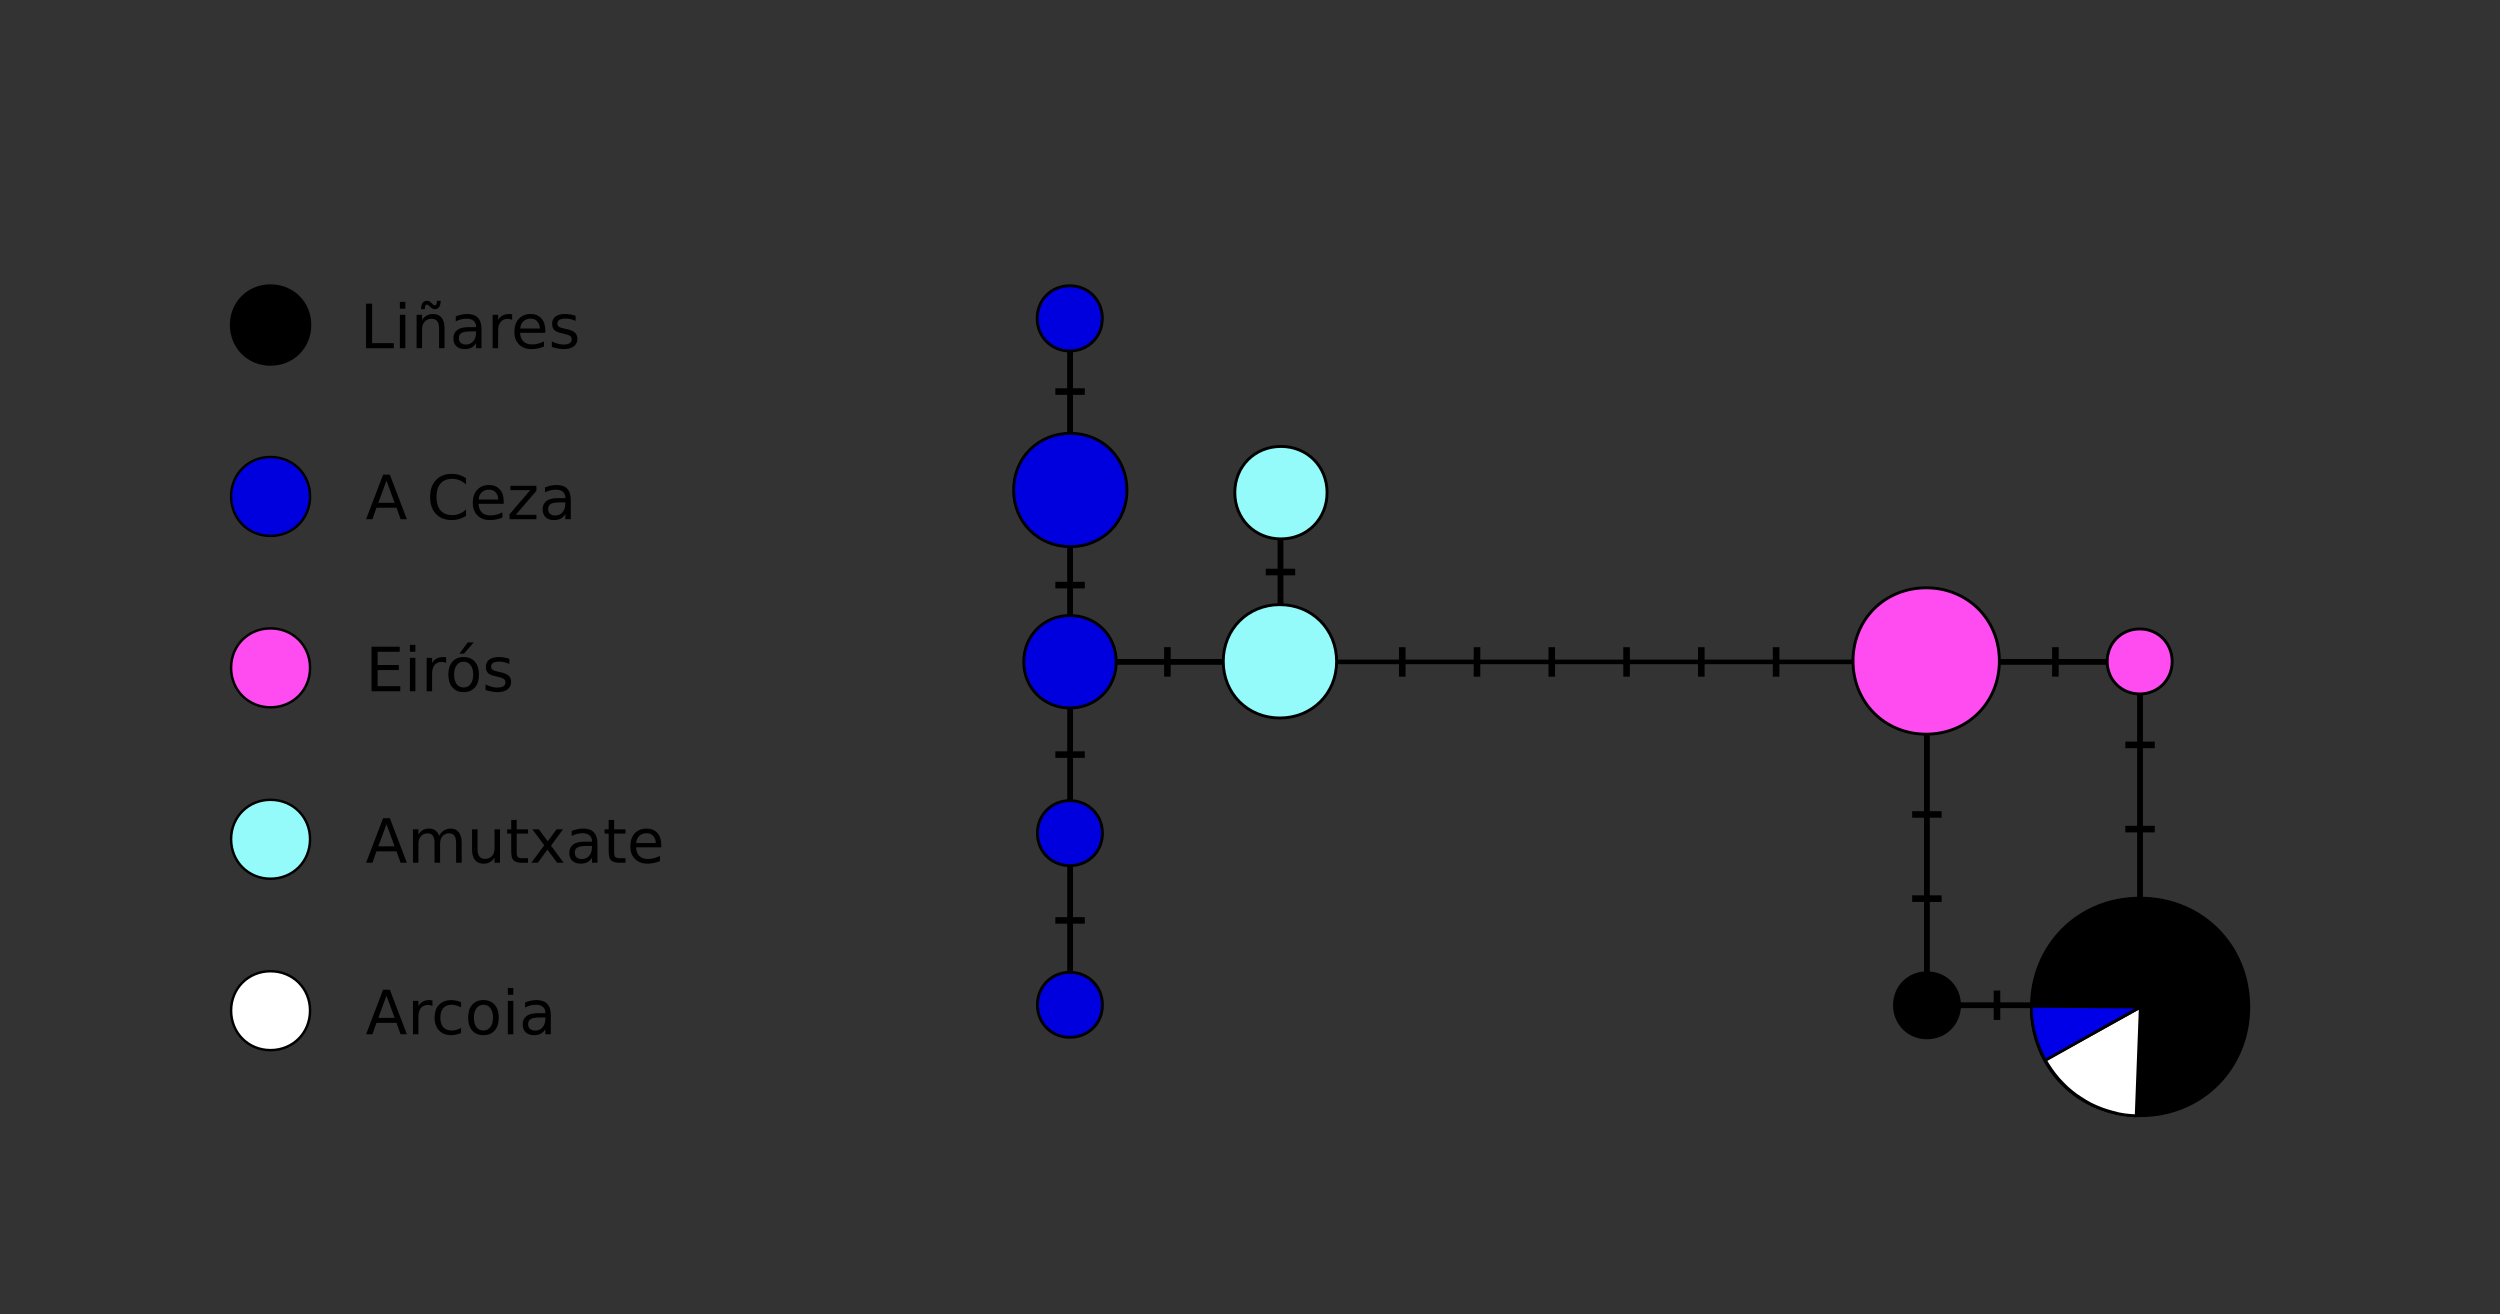 <?xml version="1.0" encoding="UTF-8" standalone="no"?>
<!-- Created with Inkscape (http://www.inkscape.org/) -->

<svg
   width="138.669mm"
   height="72.895mm"
   viewBox="0 0 138.669 72.895"
   version="1.1"
   id="svg21343"
   xml:space="preserve"
   inkscape:version="1.2 (1:1.2.1+202207142221+cd75a1ee6d)"
   sodipodi:docname="net.svg"
   xmlns:inkscape="http://www.inkscape.org/namespaces/inkscape"
   xmlns:sodipodi="http://sodipodi.sourceforge.net/DTD/sodipodi-0.dtd"
   xmlns:xlink="http://www.w3.org/1999/xlink"
   xmlns="http://www.w3.org/2000/svg"
   xmlns:svg="http://www.w3.org/2000/svg"><rect x="0" y="0" width="138.669" height="72.895" fill="#333333" stroke="none"/><sodipodi:namedview
     id="namedview21345"
     pagecolor="#ffffff"
     bordercolor="#000000"
     borderopacity="0.25"
     inkscape:showpageshadow="2"
     inkscape:pageopacity="0.0"
     inkscape:pagecheckerboard="0"
     inkscape:deskcolor="#d1d1d1"
     inkscape:document-units="mm"
     showgrid="false"
     inkscape:zoom="0.99276681"
     inkscape:cx="85.115658"
     inkscape:cy="65.473583"
     inkscape:window-width="1920"
     inkscape:window-height="1163"
     inkscape:window-x="0"
     inkscape:window-y="0"
     inkscape:window-maximized="1"
     inkscape:current-layer="layer1" /><defs
     id="defs21340"><g
       id="g21648"><symbol
         overflow="visible"
         id="glyph0-0"><path
           style="stroke:none"
           d="m 0.484,1.703 v -8.469 H 5.281 v 8.469 z M 1.016,1.156 h 3.719 v -7.375 h -3.719 z m 0,0"
           id="path21480" /></symbol><symbol
         overflow="visible"
         id="glyph0-1"><path
           style="stroke:none"
           d="m 0.938,-7 h 0.953 v 6.203 h 3.406 V 0 H 0.938 Z m 0,0"
           id="path21483" /></symbol><symbol
         overflow="visible"
         id="glyph0-2"><path
           style="stroke:none"
           d="M 0.906,-5.25 H 1.766 V 0 H 0.906 Z m 0,-2.031 h 0.859 v 1.078 H 0.906 Z m 0,0"
           id="path21486" /></symbol><symbol
         overflow="visible"
         id="glyph0-3"><path
           style="stroke:none"
           d="M 5.266,-3.172 V 0 H 4.406 v -3.141 c 0,-0.5 -0.102,-0.867 -0.297,-1.109 -0.188,-0.25 -0.48,-0.375 -0.875,-0.375 -0.461,0 -0.824,0.152 -1.094,0.453 -0.273,0.293 -0.406,0.695 -0.406,1.203 V 0 H 0.875 v -5.25 h 0.859 v 0.812 C 1.941,-4.75 2.188,-4.984 2.469,-5.141 2.75,-5.297 3.07,-5.375 3.438,-5.375 c 0.602,0 1.055,0.188 1.359,0.562 0.312,0.375 0.469,0.922 0.469,1.641 z m -2.172,-3.25 -0.266,-0.25 C 2.766,-6.734 2.707,-6.781 2.656,-6.812 2.602,-6.844 2.555,-6.859 2.516,-6.859 c -0.125,0 -0.215,0.059 -0.266,0.172 -0.055,0.117 -0.086,0.305 -0.094,0.562 H 1.578 c 0,-0.426 0.078,-0.754 0.234,-0.984 0.164,-0.227 0.391,-0.344 0.672,-0.344 0.113,0 0.223,0.023 0.328,0.062 0.102,0.043 0.211,0.117 0.328,0.219 L 3.406,-6.906 c 0.062,0.062 0.117,0.109 0.172,0.141 0.051,0.023 0.098,0.031 0.141,0.031 0.125,0 0.211,-0.051 0.266,-0.156 0.051,-0.113 0.082,-0.301 0.094,-0.562 H 4.656 c 0,0.418 -0.086,0.746 -0.25,0.984 C 4.25,-6.238 4.031,-6.125 3.75,-6.125 3.633,-6.125 3.523,-6.145 3.422,-6.188 3.316,-6.238 3.207,-6.316 3.094,-6.422 Z m 0,0"
           id="path21489" /></symbol><symbol
         overflow="visible"
         id="glyph0-4"><path
           style="stroke:none"
           d="m 3.281,-2.641 c -0.688,0 -1.168,0.086 -1.438,0.25 -0.273,0.156 -0.406,0.43 -0.406,0.812 0,0.305 0.098,0.547 0.297,0.734 0.207,0.18 0.484,0.266 0.828,0.266 0.477,0 0.859,-0.172 1.141,-0.516 0.289,-0.344 0.438,-0.789 0.438,-1.344 V -2.641 Z M 5,-3 V 0 H 4.141 v -0.797 c -0.199,0.324 -0.445,0.562 -0.734,0.719 -0.293,0.145 -0.652,0.219 -1.078,0.219 -0.531,0 -0.961,-0.148 -1.281,-0.453 -0.312,-0.301 -0.469,-0.707 -0.469,-1.219 0,-0.582 0.195,-1.023 0.594,-1.328 C 1.566,-3.16 2.156,-3.312 2.938,-3.312 H 4.141 V -3.391 C 4.141,-3.785 4.008,-4.094 3.75,-4.312 3.488,-4.531 3.125,-4.641 2.656,-4.641 c -0.305,0 -0.594,0.039 -0.875,0.109 C 1.5,-4.457 1.223,-4.352 0.953,-4.219 V -5 C 1.273,-5.125 1.582,-5.219 1.875,-5.281 2.176,-5.344 2.469,-5.375 2.75,-5.375 c 0.758,0 1.32,0.199 1.688,0.594 C 4.812,-4.383 5,-3.789 5,-3 Z m 0,0"
           id="path21492" /></symbol><symbol
         overflow="visible"
         id="glyph0-5"><path
           style="stroke:none"
           d="M 3.938,-4.438 C 3.844,-4.5 3.738,-4.539 3.625,-4.562 3.508,-4.594 3.383,-4.609 3.25,-4.609 c -0.492,0 -0.867,0.164 -1.125,0.484 -0.262,0.312 -0.391,0.766 -0.391,1.359 V 0 H 0.875 v -5.25 h 0.859 v 0.812 C 1.922,-4.75 2.156,-4.984 2.438,-5.141 2.727,-5.297 3.082,-5.375 3.5,-5.375 c 0.062,0 0.129,0.008 0.203,0.016 0.07,0.012 0.148,0.023 0.234,0.031 z m 0,0"
           id="path21495" /></symbol><symbol
         overflow="visible"
         id="glyph0-6"><path
           style="stroke:none"
           d="m 5.391,-2.844 v 0.422 h -3.969 c 0.039,0.594 0.219,1.047 0.531,1.359 0.32,0.312 0.77,0.469 1.344,0.469 0.332,0 0.656,-0.039 0.969,-0.125 0.312,-0.082 0.617,-0.203 0.922,-0.359 v 0.812 C 4.883,-0.129 4.566,-0.031 4.234,0.031 3.91,0.102 3.582,0.141 3.25,0.141 2.414,0.141 1.754,-0.102 1.266,-0.594 0.773,-1.082 0.531,-1.742 0.531,-2.578 c 0,-0.852 0.227,-1.531 0.688,-2.031 C 1.688,-5.117 2.312,-5.375 3.094,-5.375 c 0.707,0 1.266,0.23 1.672,0.688 0.414,0.449 0.625,1.062 0.625,1.844 z m -0.859,-0.25 C 4.52,-3.562 4.383,-3.938 4.125,-4.219 3.875,-4.5 3.535,-4.641 3.109,-4.641 c -0.48,0 -0.867,0.137 -1.156,0.406 -0.293,0.273 -0.461,0.652 -0.5,1.141 z m 0,0"
           id="path21498" /></symbol><symbol
         overflow="visible"
         id="glyph0-7"><path
           style="stroke:none"
           d="m 4.25,-5.094 v 0.812 C 4.008,-4.406 3.754,-4.5 3.484,-4.562 3.223,-4.625 2.953,-4.656 2.672,-4.656 c -0.43,0 -0.75,0.07 -0.969,0.203 -0.211,0.125 -0.312,0.324 -0.312,0.594 0,0.199 0.07,0.355 0.219,0.469 0.156,0.117 0.469,0.227 0.938,0.328 L 2.844,-3 c 0.602,0.125 1.035,0.309 1.297,0.547 0.258,0.242 0.391,0.574 0.391,1 0,0.492 -0.195,0.883 -0.578,1.172 C 3.566,0 3.035,0.141 2.359,0.141 c -0.281,0 -0.574,-0.031 -0.875,-0.094 -0.305,-0.051 -0.625,-0.129 -0.969,-0.234 v -0.891 c 0.32,0.168 0.633,0.293 0.938,0.375 0.312,0.086 0.617,0.125 0.922,0.125 0.406,0 0.719,-0.066 0.938,-0.203 C 3.531,-0.926 3.641,-1.125 3.641,-1.375 3.641,-1.613 3.562,-1.797 3.406,-1.922 3.25,-2.047 2.906,-2.164 2.375,-2.281 L 2.078,-2.359 c -0.543,-0.102 -0.934,-0.27 -1.172,-0.5 -0.23,-0.238 -0.344,-0.562 -0.344,-0.969 0,-0.488 0.172,-0.867 0.516,-1.141 0.352,-0.27 0.852,-0.406 1.5,-0.406 0.312,0 0.609,0.027 0.891,0.078 C 3.75,-5.254 4.008,-5.188 4.25,-5.094 Z m 0,0"
           id="path21501" /></symbol><symbol
         overflow="visible"
         id="glyph0-8"><path
           style="stroke:none"
           d="M 3.281,-6.062 2,-2.578 H 4.562 Z M 2.75,-7 H 3.812 L 6.484,0 H 5.5 L 4.859,-1.797 H 1.703 L 1.078,0 h -1 z m 0,0"
           id="path21504" /></symbol><symbol
         overflow="visible"
         id="glyph0-9"><path
           style="stroke:none"
           d=""
           id="path21507" /></symbol><symbol
         overflow="visible"
         id="glyph0-10"><path
           style="stroke:none"
           d="m 6.172,-6.453 v 1 C 5.859,-5.754 5.52,-5.977 5.156,-6.125 4.801,-6.27 4.422,-6.344 4.016,-6.344 c -0.805,0 -1.418,0.246 -1.844,0.734 -0.43,0.492 -0.641,1.199 -0.641,2.125 0,0.918 0.211,1.621 0.641,2.109 0.426,0.492 1.039,0.734 1.844,0.734 0.406,0 0.785,-0.07 1.141,-0.219 0.363,-0.145 0.703,-0.367 1.016,-0.672 v 1 C 5.848,-0.312 5.5,-0.145 5.125,-0.031 4.758,0.082 4.367,0.141 3.953,0.141 c -1.062,0 -1.902,-0.32 -2.516,-0.969 -0.605,-0.656 -0.906,-1.539 -0.906,-2.656 0,-1.125 0.301,-2.008 0.906,-2.656 C 2.051,-6.797 2.891,-7.125 3.953,-7.125 c 0.414,0 0.805,0.059 1.172,0.172 0.375,0.117 0.723,0.281 1.047,0.5 z m 0,0"
           id="path21510" /></symbol><symbol
         overflow="visible"
         id="glyph0-11"><path
           style="stroke:none"
           d="M 0.531,-5.25 H 4.625 v 0.797 L 1.375,-0.688 h 3.25 V 0 H 0.406 v -0.781 l 3.25,-3.781 h -3.125 z m 0,0"
           id="path21513" /></symbol><symbol
         overflow="visible"
         id="glyph0-12"><path
           style="stroke:none"
           d="m 0.938,-7 h 4.422 v 0.797 H 1.891 V -4.125 H 5.219 v 0.797 H 1.891 v 2.531 h 3.562 V 0 H 0.938 Z m 0,0"
           id="path21516" /></symbol><symbol
         overflow="visible"
         id="glyph0-13"><path
           style="stroke:none"
           d="m 2.938,-4.641 c -0.461,0 -0.824,0.184 -1.094,0.547 C 1.57,-3.738 1.438,-3.25 1.438,-2.625 c 0,0.637 0.129,1.137 0.391,1.5 0.27,0.355 0.641,0.531 1.109,0.531 0.457,0 0.82,-0.18 1.094,-0.547 C 4.301,-1.504 4.438,-2 4.438,-2.625 4.438,-3.238 4.301,-3.727 4.031,-4.094 3.758,-4.457 3.395,-4.641 2.938,-4.641 Z m 0,-0.734 c 0.75,0 1.336,0.246 1.766,0.734 0.426,0.492 0.641,1.164 0.641,2.016 0,0.867 -0.215,1.543 -0.641,2.031 C 4.273,-0.102 3.688,0.141 2.938,0.141 c -0.75,0 -1.34,-0.242 -1.766,-0.734 C 0.742,-1.082 0.531,-1.758 0.531,-2.625 c 0,-0.852 0.211,-1.523 0.641,-2.016 C 1.598,-5.129 2.188,-5.375 2.938,-5.375 Z m 0.641,-2.297 h 0.938 l -1.531,1.766 h -0.719 z m 0,0"
           id="path21519" /></symbol><symbol
         overflow="visible"
         id="glyph0-14"><path
           style="stroke:none"
           d="m 4.984,-4.234 c 0.219,-0.383 0.477,-0.672 0.781,-0.859 0.301,-0.188 0.656,-0.281 1.062,-0.281 0.539,0 0.957,0.195 1.25,0.578 0.301,0.387 0.453,0.93 0.453,1.625 V 0 h -0.875 v -3.141 c 0,-0.5 -0.09,-0.867 -0.266,-1.109 -0.18,-0.25 -0.449,-0.375 -0.812,-0.375 -0.449,0 -0.805,0.152 -1.062,0.453 -0.25,0.293 -0.375,0.695 -0.375,1.203 V 0 h -0.875 V -3.141 C 4.266,-3.641 4.176,-4.008 4,-4.25 3.82,-4.5 3.547,-4.625 3.172,-4.625 2.734,-4.625 2.383,-4.473 2.125,-4.172 1.863,-3.879 1.734,-3.477 1.734,-2.969 V 0 H 0.875 v -5.25 h 0.859 v 0.812 C 1.93,-4.75 2.164,-4.984 2.438,-5.141 2.719,-5.297 3.047,-5.375 3.422,-5.375 c 0.383,0 0.707,0.102 0.969,0.297 0.27,0.188 0.469,0.469 0.594,0.844 z m 0,0"
           id="path21522" /></symbol><symbol
         overflow="visible"
         id="glyph0-15"><path
           style="stroke:none"
           d="M 0.812,-2.078 V -5.25 h 0.859 v 3.141 c 0,0.5 0.098,0.875 0.297,1.125 0.195,0.25 0.488,0.375 0.875,0.375 0.457,0 0.82,-0.145 1.094,-0.438 0.27,-0.301 0.406,-0.707 0.406,-1.219 V -5.25 H 5.203 V 0 H 4.344 V -0.812 C 4.133,-0.488 3.891,-0.25 3.609,-0.094 3.336,0.062 3.02,0.141 2.656,0.141 c -0.605,0 -1.062,-0.188 -1.375,-0.562 -0.312,-0.375 -0.469,-0.926 -0.469,-1.656 z M 2.984,-5.375 Z m 0,0"
           id="path21525" /></symbol><symbol
         overflow="visible"
         id="glyph0-16"><path
           style="stroke:none"
           d="M 1.75,-6.734 V -5.25 h 1.781 v 0.672 H 1.75 v 2.844 c 0,0.43 0.055,0.703 0.172,0.828 0.125,0.125 0.363,0.188 0.719,0.188 H 3.531 V 0 H 2.641 c -0.656,0 -1.117,-0.125 -1.375,-0.375 -0.25,-0.25 -0.375,-0.703 -0.375,-1.359 v -2.844 H 0.25 V -5.25 h 0.641 v -1.484 z m 0,0"
           id="path21528" /></symbol><symbol
         overflow="visible"
         id="glyph0-17"><path
           style="stroke:none"
           d="M 5.266,-5.25 3.375,-2.688 5.359,0 H 4.344 L 2.812,-2.062 1.297,0 H 0.281 L 2.312,-2.75 0.453,-5.25 H 1.469 L 2.859,-3.375 4.25,-5.25 Z m 0,0"
           id="path21531" /></symbol><symbol
         overflow="visible"
         id="glyph0-18"><path
           style="stroke:none"
           d="m 4.688,-5.047 v 0.812 c -0.25,-0.133 -0.5,-0.234 -0.75,-0.297 -0.242,-0.07 -0.484,-0.109 -0.734,-0.109 -0.562,0 -1,0.18 -1.312,0.531 C 1.586,-3.754 1.438,-3.258 1.438,-2.625 c 0,0.648 0.148,1.148 0.453,1.5 0.312,0.355 0.75,0.531 1.312,0.531 0.25,0 0.492,-0.031 0.734,-0.094 0.25,-0.07 0.5,-0.176 0.75,-0.312 v 0.797 c -0.25,0.117 -0.508,0.199 -0.766,0.25 -0.25,0.062 -0.523,0.094 -0.812,0.094 -0.793,0 -1.422,-0.25 -1.891,-0.75 -0.461,-0.5 -0.688,-1.172 -0.688,-2.016 0,-0.852 0.234,-1.523 0.703,-2.016 0.469,-0.488 1.113,-0.734 1.938,-0.734 0.258,0 0.516,0.031 0.766,0.094 0.258,0.055 0.508,0.133 0.75,0.234 z m 0,0"
           id="path21534" /></symbol><symbol
         overflow="visible"
         id="glyph0-19"><path
           style="stroke:none"
           d="m 2.938,-4.641 c -0.461,0 -0.824,0.184 -1.094,0.547 C 1.57,-3.738 1.438,-3.25 1.438,-2.625 c 0,0.637 0.129,1.137 0.391,1.5 0.27,0.355 0.641,0.531 1.109,0.531 0.457,0 0.82,-0.18 1.094,-0.547 C 4.301,-1.504 4.438,-2 4.438,-2.625 4.438,-3.238 4.301,-3.727 4.031,-4.094 3.758,-4.457 3.395,-4.641 2.938,-4.641 Z m 0,-0.734 c 0.75,0 1.336,0.246 1.766,0.734 0.426,0.492 0.641,1.164 0.641,2.016 0,0.867 -0.215,1.543 -0.641,2.031 C 4.273,-0.102 3.688,0.141 2.938,0.141 c -0.75,0 -1.34,-0.242 -1.766,-0.734 C 0.742,-1.082 0.531,-1.758 0.531,-2.625 c 0,-0.852 0.211,-1.523 0.641,-2.016 C 1.598,-5.129 2.188,-5.375 2.938,-5.375 Z m 0,0"
           id="path21537" /></symbol><symbol
         overflow="visible"
         id="glyph0-20"><path
           style="stroke:none"
           d="M 2.75,0 0.078,-7 H 1.062 L 3.281,-1.109 5.5,-7 H 6.484 L 3.812,0 Z m 0,0"
           id="path21540" /></symbol><symbol
         overflow="visible"
         id="glyph0-21"><path
           style="stroke:none"
           d="m 4.359,-2.688 c 0,-0.625 -0.133,-1.109 -0.391,-1.453 -0.262,-0.344 -0.621,-0.516 -1.078,-0.516 -0.469,0 -0.836,0.172 -1.094,0.516 -0.25,0.344 -0.375,0.828 -0.375,1.453 0,0.625 0.125,1.109 0.375,1.453 0.258,0.344 0.625,0.516 1.094,0.516 0.457,0 0.816,-0.172 1.078,-0.516 C 4.227,-1.578 4.359,-2.062 4.359,-2.688 Z m 0.859,2.031 c 0,0.895 -0.199,1.562 -0.594,2 C 4.227,1.781 3.617,2 2.797,2 2.492,2 2.207,1.973 1.938,1.922 1.676,1.879 1.414,1.812 1.156,1.719 V 0.875 c 0.258,0.145 0.508,0.25 0.75,0.312 0.25,0.062 0.504,0.094 0.766,0.094 0.562,0 0.984,-0.152 1.266,-0.453 C 4.219,0.535 4.359,0.094 4.359,-0.5 V -0.922 C 4.18,-0.609 3.953,-0.375 3.672,-0.219 3.391,-0.07 3.055,0 2.672,0 2.023,0 1.504,-0.242 1.109,-0.734 0.723,-1.223 0.531,-1.875 0.531,-2.688 0.531,-3.5 0.723,-4.148 1.109,-4.641 1.504,-5.129 2.023,-5.375 2.672,-5.375 c 0.383,0 0.719,0.078 1,0.234 0.281,0.156 0.508,0.387 0.688,0.688 V -5.25 H 5.219 Z m 0,0"
           id="path21543" /></symbol><symbol
         overflow="visible"
         id="glyph0-22"><path
           style="stroke:none"
           d="m 1.219,-7 h 0.984 v 0.719 l -0.766,1.5 H 0.828 l 0.391,-1.5 z m 0,0"
           id="path21546" /></symbol><symbol
         overflow="visible"
         id="glyph0-23"><path
           style="stroke:none"
           d="M 0.906,-7.281 H 1.766 V 0 H 0.906 Z m 0,0"
           id="path21549" /></symbol><symbol
         overflow="visible"
         id="glyph0-24"><path
           style="stroke:none"
           d="m 4.266,-3.281 c 0.195,0.074 0.391,0.227 0.578,0.453 0.195,0.219 0.391,0.527 0.578,0.922 L 6.391,0 H 5.375 L 4.484,-1.797 c -0.242,-0.469 -0.469,-0.773 -0.688,-0.922 -0.211,-0.156 -0.5,-0.234 -0.875,-0.234 H 1.891 V 0 H 0.938 v -7 h 2.141 c 0.801,0 1.395,0.172 1.781,0.516 0.395,0.336 0.594,0.836 0.594,1.5 0,0.449 -0.105,0.82 -0.312,1.109 -0.199,0.281 -0.492,0.48 -0.875,0.594 z m -2.375,-2.938 v 2.484 h 1.188 c 0.457,0 0.801,-0.102 1.031,-0.312 0.227,-0.207 0.344,-0.52 0.344,-0.938 0,-0.406 -0.117,-0.711 -0.344,-0.922 -0.23,-0.207 -0.574,-0.312 -1.031,-0.312 z m 0,0"
           id="path21552" /></symbol><symbol
         overflow="visible"
         id="glyph0-25"><path
           style="stroke:none"
           d="M 5.266,-3.172 V 0 H 4.406 v -3.141 c 0,-0.5 -0.102,-0.867 -0.297,-1.109 -0.188,-0.25 -0.48,-0.375 -0.875,-0.375 -0.461,0 -0.824,0.152 -1.094,0.453 -0.273,0.293 -0.406,0.695 -0.406,1.203 V 0 H 0.875 v -5.25 h 0.859 v 0.812 C 1.941,-4.75 2.188,-4.984 2.469,-5.141 2.75,-5.297 3.07,-5.375 3.438,-5.375 c 0.602,0 1.055,0.188 1.359,0.562 0.312,0.375 0.469,0.922 0.469,1.641 z m 0,0"
           id="path21555" /></symbol><symbol
         overflow="visible"
         id="glyph0-26"><path
           style="stroke:none"
           d="m 0.938,-7 h 4.016 v 0.797 h -3.062 v 2.062 H 4.656 V -3.344 H 1.891 V 0 H 0.938 Z m 0,0"
           id="path21558" /></symbol><symbol
         overflow="visible"
         id="glyph0-27"><path
           style="stroke:none"
           d="m 1.891,-6.219 v 2.625 h 1.188 c 0.438,0 0.773,-0.109 1.016,-0.328 0.238,-0.227 0.359,-0.555 0.359,-0.984 0,-0.414 -0.121,-0.738 -0.359,-0.969 C 3.852,-6.102 3.516,-6.219 3.078,-6.219 Z M 0.938,-7 h 2.141 c 0.781,0 1.367,0.18 1.766,0.531 0.406,0.355 0.609,0.875 0.609,1.562 0,0.688 -0.203,1.211 -0.609,1.562 -0.398,0.355 -0.984,0.531 -1.766,0.531 h -1.188 V 0 H 0.938 Z m 0,0"
           id="path21561" /></symbol><symbol
         overflow="visible"
         id="glyph0-28"><path
           style="stroke:none"
           d="M 5.141,-6.766 V -5.844 C 4.773,-6.008 4.43,-6.133 4.109,-6.219 3.797,-6.312 3.488,-6.359 3.188,-6.359 c -0.512,0 -0.906,0.105 -1.188,0.312 -0.281,0.199 -0.422,0.48 -0.422,0.844 0,0.312 0.094,0.547 0.281,0.703 0.188,0.156 0.539,0.281 1.062,0.375 L 3.484,-4 c 0.707,0.137 1.227,0.375 1.562,0.719 C 5.391,-2.945 5.562,-2.5 5.562,-1.938 c 0,0.688 -0.23,1.211 -0.688,1.562 -0.461,0.344 -1.125,0.516 -2,0.516 -0.336,0 -0.688,-0.043 -1.062,-0.125 C 1.445,-0.055 1.062,-0.164 0.656,-0.312 v -0.969 c 0.383,0.219 0.758,0.387 1.125,0.5 0.375,0.105 0.738,0.156 1.094,0.156 0.539,0 0.957,-0.102 1.25,-0.312 C 4.414,-1.156 4.562,-1.461 4.562,-1.859 4.562,-2.203 4.457,-2.469 4.25,-2.656 4.039,-2.852 3.695,-3 3.219,-3.094 l -0.578,-0.125 C 1.93,-3.352 1.414,-3.57 1.094,-3.875 0.781,-4.176 0.625,-4.594 0.625,-5.125 c 0,-0.613 0.219,-1.098 0.656,-1.453 0.438,-0.363 1.039,-0.547 1.812,-0.547 0.32,0 0.648,0.031 0.984,0.094 0.344,0.062 0.695,0.152 1.062,0.266 z m 0,0"
           id="path21564" /></symbol><symbol
         overflow="visible"
         id="glyph0-29"><path
           style="stroke:none"
           d="M 4.359,-4.453 V -7.281 H 5.219 V 0 H 4.359 v -0.781 c -0.188,0.312 -0.422,0.547 -0.703,0.703 -0.273,0.145 -0.602,0.219 -0.984,0.219 -0.637,0 -1.152,-0.25 -1.547,-0.75 C 0.727,-1.117 0.531,-1.789 0.531,-2.625 0.531,-3.445 0.727,-4.109 1.125,-4.609 1.52,-5.117 2.035,-5.375 2.672,-5.375 c 0.383,0 0.711,0.078 0.984,0.234 0.281,0.148 0.516,0.375 0.703,0.688 z M 1.422,-2.625 c 0,0.637 0.129,1.137 0.391,1.5 0.258,0.367 0.617,0.547 1.078,0.547 0.445,0 0.801,-0.18 1.062,-0.547 0.27,-0.363 0.406,-0.863 0.406,-1.5 0,-0.625 -0.137,-1.117 -0.406,-1.484 -0.262,-0.363 -0.617,-0.547 -1.062,-0.547 -0.461,0 -0.82,0.184 -1.078,0.547 C 1.551,-3.742 1.422,-3.25 1.422,-2.625 Z m 0,0"
           id="path21567" /></symbol><symbol
         overflow="visible"
         id="glyph0-30"><path
           style="stroke:none"
           d="M 5.266,-3.172 V 0 H 4.406 v -3.141 c 0,-0.5 -0.102,-0.867 -0.297,-1.109 -0.188,-0.25 -0.48,-0.375 -0.875,-0.375 -0.461,0 -0.824,0.152 -1.094,0.453 -0.273,0.293 -0.406,0.695 -0.406,1.203 V 0 H 0.875 V -7.281 H 1.734 V -4.438 C 1.941,-4.75 2.188,-4.984 2.469,-5.141 2.75,-5.297 3.07,-5.375 3.438,-5.375 c 0.602,0 1.055,0.188 1.359,0.562 0.312,0.375 0.469,0.922 0.469,1.641 z m 0,0"
           id="path21570" /></symbol><symbol
         overflow="visible"
         id="glyph1-0"><path
           style="stroke:none"
           d="m 0.484,1.703 v -8.469 H 5.281 v 8.469 z M 1.016,1.156 h 3.719 v -7.375 h -3.719 z m 0,0"
           id="path21573" /></symbol><symbol
         overflow="visible"
         id="glyph1-1"><path
           style="stroke:none"
           d="M 5.125,-1.281 H 2.312 L 1.859,0 h -1.812 l 2.594,-7 H 4.781 L 7.375,0 H 5.562 Z M 2.75,-2.578 H 4.672 L 3.719,-5.359 Z m 0,0"
           id="path21576" /></symbol><symbol
         overflow="visible"
         id="glyph1-2"><path
           style="stroke:none"
           d="m 0.984,-1.812 h 1.688 V 0 h -1.688 z m 0,0"
           id="path21579" /></symbol><symbol
         overflow="visible"
         id="glyph1-3"><path
           style="stroke:none"
           d=""
           id="path21582" /></symbol><symbol
         overflow="visible"
         id="glyph1-4"><path
           style="stroke:none"
           d="M 5.047,-5.078 V -3.719 C 4.816,-3.875 4.586,-3.988 4.359,-4.062 4.129,-4.133 3.891,-4.172 3.641,-4.172 c -0.469,0 -0.836,0.137 -1.094,0.406 C 2.285,-3.492 2.156,-3.113 2.156,-2.625 c 0,0.492 0.129,0.875 0.391,1.156 0.258,0.273 0.625,0.406 1.094,0.406 0.258,0 0.508,-0.035 0.75,-0.109 C 4.629,-1.254 4.848,-1.375 5.047,-1.531 v 1.375 C 4.785,-0.062 4.52,0.008 4.25,0.062 3.977,0.113 3.707,0.141 3.438,0.141 2.488,0.141 1.742,-0.102 1.203,-0.594 0.672,-1.082 0.406,-1.758 0.406,-2.625 c 0,-0.863 0.266,-1.535 0.797,-2.016 C 1.742,-5.129 2.488,-5.375 3.438,-5.375 c 0.27,0 0.535,0.027 0.797,0.078 0.27,0.043 0.539,0.117 0.812,0.219 z m 0,0"
           id="path21585" /></symbol><symbol
         overflow="visible"
         id="glyph1-5"><path
           style="stroke:none"
           d="m 3.156,-2.359 c -0.355,0 -0.621,0.062 -0.797,0.188 -0.168,0.117 -0.25,0.289 -0.25,0.516 0,0.211 0.066,0.375 0.203,0.5 0.145,0.117 0.344,0.172 0.594,0.172 0.312,0 0.578,-0.109 0.797,-0.328 0.219,-0.227 0.328,-0.516 0.328,-0.859 v -0.188 z M 5.719,-3 V 0 H 4.031 V -0.781 C 3.801,-0.457 3.547,-0.223 3.266,-0.078 2.984,0.066 2.645,0.141 2.25,0.141 c -0.555,0 -1,-0.156 -1.344,-0.469 -0.336,-0.32 -0.5,-0.738 -0.5,-1.25 0,-0.613 0.211,-1.062 0.641,-1.344 0.426,-0.289 1.094,-0.438 2,-0.438 H 4.031 v -0.125 c 0,-0.27 -0.105,-0.469 -0.312,-0.594 -0.211,-0.125 -0.539,-0.188 -0.984,-0.188 -0.355,0 -0.688,0.039 -1,0.109 -0.312,0.074 -0.602,0.184 -0.859,0.328 v -1.281 C 1.227,-5.191 1.586,-5.254 1.953,-5.297 2.316,-5.348 2.68,-5.375 3.047,-5.375 c 0.938,0 1.613,0.188 2.031,0.562 C 5.504,-4.438 5.719,-3.832 5.719,-3 Z m 0,0"
           id="path21588" /></symbol><symbol
         overflow="visible"
         id="glyph1-6"><path
           style="stroke:none"
           d="m 0.141,-5.25 h 1.688 L 3.125,-1.625 4.438,-5.25 H 6.109 L 4.047,0 h -1.844 z m 0,0"
           id="path21591" /></symbol><symbol
         overflow="visible"
         id="glyph1-7"><path
           style="stroke:none"
           d="M 6.047,-2.641 V -2.156 H 2.125 c 0.039,0.398 0.18,0.695 0.422,0.891 0.238,0.188 0.578,0.281 1.016,0.281 0.352,0 0.711,-0.051 1.078,-0.156 0.375,-0.102 0.758,-0.258 1.156,-0.469 V -0.312 c -0.398,0.148 -0.793,0.258 -1.188,0.328 -0.398,0.082 -0.793,0.125 -1.188,0.125 -0.961,0 -1.703,-0.238 -2.234,-0.719 C 0.664,-1.066 0.406,-1.75 0.406,-2.625 c 0,-0.852 0.258,-1.523 0.781,-2.016 C 1.707,-5.129 2.422,-5.375 3.328,-5.375 c 0.82,0 1.477,0.25 1.969,0.75 0.5,0.492 0.75,1.152 0.75,1.984 z M 4.312,-3.188 c 0,-0.32 -0.094,-0.582 -0.281,-0.781 -0.18,-0.195 -0.418,-0.297 -0.719,-0.297 -0.324,0 -0.59,0.094 -0.797,0.281 -0.199,0.188 -0.324,0.453 -0.375,0.797 z m 0,0"
           id="path21594" /></symbol><symbol
         overflow="visible"
         id="glyph1-8"><path
           style="stroke:none"
           d="m 3.594,-1.078 c 0.363,0 0.641,-0.129 0.828,-0.391 0.188,-0.27 0.281,-0.656 0.281,-1.156 0,-0.5 -0.094,-0.879 -0.281,-1.141 -0.188,-0.258 -0.465,-0.391 -0.828,-0.391 -0.355,0 -0.633,0.137 -0.828,0.406 -0.188,0.262 -0.281,0.637 -0.281,1.125 0,0.5 0.094,0.887 0.281,1.156 0.195,0.262 0.473,0.391 0.828,0.391 z M 2.484,-4.484 C 2.711,-4.785 2.969,-5.008 3.25,-5.156 3.531,-5.301 3.852,-5.375 4.219,-5.375 c 0.645,0 1.176,0.262 1.594,0.781 0.414,0.512 0.625,1.168 0.625,1.969 0,0.812 -0.211,1.48 -0.625,2 -0.418,0.512 -0.949,0.766 -1.594,0.766 -0.367,0 -0.688,-0.074 -0.969,-0.219 -0.281,-0.145 -0.539,-0.375 -0.766,-0.688 V 0 H 0.812 v -7.281 h 1.672 z m 0,0"
           id="path21597" /></symbol><symbol
         overflow="visible"
         id="glyph1-9"><path
           style="stroke:none"
           d="M 4.703,-3.812 C 4.555,-3.883 4.41,-3.938 4.266,-3.969 4.117,-4 3.973,-4.016 3.828,-4.016 c -0.43,0 -0.762,0.141 -1,0.422 -0.23,0.273 -0.344,0.664 -0.344,1.172 V 0 H 0.812 v -5.25 h 1.672 v 0.859 c 0.219,-0.344 0.461,-0.594 0.734,-0.75 C 3.5,-5.297 3.836,-5.375 4.234,-5.375 c 0.051,0 0.109,0.008 0.172,0.016 0.07,0 0.172,0.012 0.297,0.031 z m 0,0"
           id="path21600" /></symbol><symbol
         overflow="visible"
         id="glyph1-10"><path
           style="stroke:none"
           d="M 4.906,-5.078 V -3.812 C 4.539,-3.957 4.191,-4.066 3.859,-4.141 c -0.336,-0.082 -0.648,-0.125 -0.938,-0.125 -0.324,0 -0.562,0.043 -0.719,0.125 -0.148,0.086 -0.219,0.211 -0.219,0.375 0,0.137 0.055,0.242 0.172,0.312 0.113,0.062 0.32,0.117 0.625,0.156 l 0.297,0.031 c 0.852,0.117 1.426,0.297 1.719,0.547 0.301,0.25 0.453,0.641 0.453,1.172 0,0.562 -0.211,0.984 -0.625,1.266 C 4.219,0 3.609,0.141 2.797,0.141 c -0.355,0 -0.719,-0.031 -1.094,-0.094 -0.367,-0.051 -0.742,-0.129 -1.125,-0.234 v -1.281 c 0.332,0.168 0.672,0.293 1.016,0.375 0.352,0.074 0.711,0.109 1.078,0.109 0.332,0 0.578,-0.039 0.734,-0.125 0.164,-0.094 0.25,-0.227 0.25,-0.406 0,-0.156 -0.059,-0.27 -0.172,-0.344 C 3.379,-1.93 3.156,-1.988 2.812,-2.031 L 2.516,-2.062 C 1.766,-2.156 1.238,-2.328 0.938,-2.578 0.645,-2.828 0.5,-3.211 0.5,-3.734 0.5,-4.285 0.688,-4.695 1.062,-4.969 1.445,-5.238 2.031,-5.375 2.812,-5.375 c 0.312,0 0.641,0.027 0.984,0.078 0.344,0.043 0.711,0.117 1.109,0.219 z m 0,0"
           id="path21603" /></symbol><symbol
         overflow="visible"
         id="glyph1-11"><path
           style="stroke:none"
           d="m 3.688,-4.281 c 0.281,0 0.492,-0.062 0.641,-0.188 0.145,-0.125 0.219,-0.312 0.219,-0.562 0,-0.238 -0.074,-0.422 -0.219,-0.547 -0.148,-0.125 -0.359,-0.188 -0.641,-0.188 h -1 V -4.281 Z M 3.75,-1.234 c 0.352,0 0.617,-0.07 0.797,-0.219 0.188,-0.156 0.281,-0.391 0.281,-0.703 0,-0.301 -0.09,-0.523 -0.266,-0.672 C 4.383,-2.984 4.113,-3.062 3.75,-3.062 H 2.688 v 1.828 z M 5.422,-3.75 c 0.383,0.117 0.68,0.324 0.891,0.625 0.219,0.305 0.328,0.68 0.328,1.125 0,0.668 -0.23,1.168 -0.688,1.5 C 5.492,-0.164 4.801,0 3.875,0 h -3 v -7 h 2.719 c 0.969,0 1.672,0.152 2.109,0.453 0.438,0.293 0.656,0.762 0.656,1.406 0,0.336 -0.086,0.621 -0.25,0.859 -0.156,0.242 -0.387,0.418 -0.688,0.531 z m 0,0"
           id="path21606" /></symbol><symbol
         overflow="visible"
         id="glyph1-12"><path
           style="stroke:none"
           d="m 3.297,-4.172 c -0.367,0 -0.648,0.137 -0.844,0.406 C 2.254,-3.504 2.156,-3.125 2.156,-2.625 c 0,0.512 0.098,0.902 0.297,1.172 0.195,0.262 0.477,0.391 0.844,0.391 0.363,0 0.645,-0.129 0.844,-0.391 C 4.336,-1.723 4.438,-2.113 4.438,-2.625 c 0,-0.5 -0.102,-0.879 -0.297,-1.141 -0.199,-0.27 -0.48,-0.406 -0.844,-0.406 z m 0,-1.203 c 0.906,0 1.609,0.246 2.109,0.734 0.508,0.492 0.766,1.164 0.766,2.016 0,0.867 -0.258,1.543 -0.766,2.031 -0.5,0.492 -1.203,0.734 -2.109,0.734 -0.906,0 -1.617,-0.242 -2.125,-0.734 C 0.66,-1.082 0.406,-1.758 0.406,-2.625 c 0,-0.852 0.254,-1.523 0.766,-2.016 0.508,-0.488 1.219,-0.734 2.125,-0.734 z m 0,0"
           id="path21609" /></symbol><symbol
         overflow="visible"
         id="glyph1-13"><path
           style="stroke:none"
           d="m 0.344,-5.25 h 1.625 l 0.875,3.625 0.891,-3.625 h 1.406 l 0.875,3.578 L 6.906,-5.25 h 1.625 L 7.156,0 H 5.312 L 4.438,-3.609 3.547,0 H 1.719 Z m 0,0"
           id="path21612" /></symbol><symbol
         overflow="visible"
         id="glyph1-14"><path
           style="stroke:none"
           d="M 6.078,-3.188 V 0 h -1.688 v -2.438 c 0,-0.457 -0.012,-0.77 -0.031,-0.938 -0.023,-0.176 -0.055,-0.305 -0.094,-0.391 -0.074,-0.102 -0.168,-0.188 -0.281,-0.25 -0.105,-0.062 -0.23,-0.094 -0.375,-0.094 -0.355,0 -0.633,0.137 -0.828,0.406 -0.199,0.273 -0.297,0.648 -0.297,1.125 V 0 H 0.812 v -5.25 h 1.672 v 0.766 C 2.734,-4.785 3,-5.008 3.281,-5.156 3.57,-5.301 3.891,-5.375 4.234,-5.375 c 0.602,0 1.062,0.188 1.375,0.562 0.312,0.367 0.469,0.906 0.469,1.625 z m 0,0"
           id="path21615" /></symbol><symbol
         overflow="visible"
         id="glyph2-0"><path
           style="stroke:none"
           d="m 1.109,3.953 v -19.75 H 12.312 v 19.75 z M 2.375,2.719 h 8.703 V -14.547 H 2.375 Z m 0,0"
           id="path21618" /></symbol><symbol
         overflow="visible"
         id="glyph2-1"><path
           style="stroke:none"
           d="m 2.203,-16.328 h 9.391 v 1.859 h -7.188 v 4.812 h 6.484 v 1.859 H 4.406 V 0 H 2.203 Z m 0,0"
           id="path21621" /></symbol><symbol
         overflow="visible"
         id="glyph2-2"><path
           style="stroke:none"
           d="M 2.109,-12.25 H 4.125 V 0 H 2.109 Z m 0,-4.781 H 4.125 v 2.562 H 2.109 Z m 0,0"
           id="path21624" /></symbol><symbol
         overflow="visible"
         id="glyph2-3"><path
           style="stroke:none"
           d="m 10.172,-6.266 c 0,-1.457 -0.305,-2.586 -0.906,-3.391 -0.594,-0.801 -1.438,-1.203 -2.531,-1.203 -1.074,0 -1.914,0.402 -2.516,1.203 -0.605,0.805 -0.906,1.934 -0.906,3.391 0,1.449 0.301,2.574 0.906,3.375 0.602,0.805 1.441,1.203 2.516,1.203 1.094,0 1.938,-0.398 2.531,-1.203 0.602,-0.801 0.906,-1.926 0.906,-3.375 z m 2.016,4.75 c 0,2.082 -0.465,3.629 -1.391,4.641 -0.93,1.02 -2.344,1.531 -4.25,1.531 C 5.836,4.656 5.164,4.602 4.531,4.5 3.906,4.395 3.301,4.234 2.719,4.016 V 2.062 C 3.301,2.375 3.879,2.609 4.453,2.766 5.035,2.922 5.625,3 6.219,3 7.539,3 8.531,2.656 9.188,1.969 c 0.656,-0.688 0.984,-1.73 0.984,-3.125 v -1 C 9.754,-1.438 9.223,-0.895 8.578,-0.531 7.93,-0.176 7.156,0 6.25,0 4.75,0 3.535,-0.57 2.609,-1.719 c -0.918,-1.145 -1.375,-2.66 -1.375,-4.547 0,-1.895 0.457,-3.414 1.375,-4.562 0.926,-1.145 2.141,-1.719 3.641,-1.719 0.906,0 1.68,0.18 2.328,0.531 0.645,0.355 1.176,0.898 1.594,1.625 V -12.25 H 12.188 Z m 0,0"
           id="path21627" /></symbol><symbol
         overflow="visible"
         id="glyph2-4"><path
           style="stroke:none"
           d="M 1.906,-4.828 V -12.25 h 2.016 v 7.344 c 0,1.156 0.223,2.027 0.672,2.609 0.445,0.574 1.125,0.859 2.031,0.859 1.094,0 1.953,-0.344 2.578,-1.031 0.633,-0.695 0.953,-1.645 0.953,-2.844 V -12.25 h 2.016 V 0 H 10.156 V -1.875 C 9.664,-1.133 9.098,-0.582 8.453,-0.219 7.805,0.133 7.055,0.312 6.203,0.312 4.797,0.312 3.727,-0.125 3,-1 2.27,-1.875 1.906,-3.148 1.906,-4.828 Z m 5.062,-7.719 z m 0,0"
           id="path21630" /></symbol><symbol
         overflow="visible"
         id="glyph2-5"><path
           style="stroke:none"
           d="m 9.219,-10.375 c -0.23,-0.125 -0.48,-0.219 -0.75,-0.281 -0.262,-0.062 -0.555,-0.094 -0.875,-0.094 -1.137,0 -2.012,0.371 -2.625,1.109 -0.605,0.742 -0.906,1.805 -0.906,3.188 V 0 H 2.031 V -12.25 H 4.062 v 1.906 c 0.414,-0.75 0.961,-1.301 1.641,-1.656 0.688,-0.363 1.516,-0.547 2.484,-0.547 0.133,0 0.285,0.012 0.453,0.031 0.164,0.012 0.352,0.039 0.562,0.078 z m 0,0"
           id="path21633" /></symbol><symbol
         overflow="visible"
         id="glyph2-6"><path
           style="stroke:none"
           d="m 12.594,-6.625 v 0.984 h -9.25 c 0.082,1.387 0.5,2.445 1.25,3.172 0.75,0.719 1.789,1.078 3.125,1.078 0.77,0 1.516,-0.094 2.234,-0.281 0.727,-0.188 1.453,-0.473 2.172,-0.859 V -0.625 c -0.73,0.305 -1.477,0.531 -2.234,0.688 -0.75,0.164 -1.516,0.25 -2.297,0.25 -1.961,0 -3.512,-0.566 -4.656,-1.703 C 1.801,-2.523 1.234,-4.062 1.234,-6 c 0,-2.008 0.539,-3.602 1.625,-4.781 1.082,-1.176 2.547,-1.766 4.391,-1.766 1.645,0 2.945,0.531 3.906,1.594 0.957,1.062 1.438,2.508 1.438,4.328 z m -2.016,-0.594 c -0.012,-1.102 -0.32,-1.984 -0.922,-2.641 -0.605,-0.656 -1.402,-0.984 -2.391,-0.984 -1.125,0 -2.027,0.32 -2.703,0.953 -0.668,0.637 -1.055,1.531 -1.156,2.688 z m 0,0"
           id="path21636" /></symbol><symbol
         overflow="visible"
         id="glyph2-7"><path
           style="stroke:none"
           d=""
           id="path21639" /></symbol><symbol
         overflow="visible"
         id="glyph2-8"><path
           style="stroke:none"
           d="m 4.297,-1.859 h 7.719 V 0 h -10.375 V -1.859 C 2.484,-2.723 3.629,-3.883 5.078,-5.344 6.523,-6.812 7.43,-7.758 7.797,-8.188 8.504,-8.977 9,-9.648 9.281,-10.203 c 0.281,-0.551 0.422,-1.094 0.422,-1.625 0,-0.863 -0.309,-1.566 -0.922,-2.109 -0.605,-0.551 -1.398,-0.828 -2.375,-0.828 -0.688,0 -1.418,0.121 -2.188,0.359 C 3.445,-14.164 2.625,-13.801 1.75,-13.312 v -2.234 c 0.883,-0.352 1.711,-0.617 2.484,-0.797 0.781,-0.188 1.492,-0.281 2.141,-0.281 1.688,0 3.031,0.422 4.031,1.266 1.008,0.844 1.516,1.977 1.516,3.391 0,0.668 -0.125,1.305 -0.375,1.906 -0.25,0.605 -0.711,1.312 -1.375,2.125 -0.18,0.219 -0.758,0.836 -1.734,1.844 -0.98,1.012 -2.359,2.422 -4.141,4.234 z m 0,0"
           id="path21642" /></symbol><symbol
         overflow="visible"
         id="glyph2-9"><path
           style="stroke:none"
           d="m 2.391,-2.781 h 2.312 V 0 h -2.312 z m 0,0"
           id="path21645" /></symbol></g></defs><g
     inkscape:label="Layer 1"
     inkscape:groupmode="layer"
     id="layer1"
     transform="translate(-48.51,-107.022)"><path
       style="fill:#ffffff;fill-opacity:1;fill-rule:evenodd;stroke:none;stroke-width:0.353"
       d="m 65.708,163.077 c 0,1.243 -0.952,2.194 -2.194,2.194 -1.233,0 -2.186,-0.951 -2.186,-2.194 0,-1.233 0.952,-2.184 2.186,-2.184 1.242,0 2.194,0.951 2.194,2.184 z m 0,-2.184 z m -4.379,4.378 z m 0,0"
       id="path21652" /><path
       style="fill:#ffffff;fill-opacity:1;fill-rule:nonzero;stroke:#000000;stroke-width:0.137;stroke-linecap:butt;stroke-linejoin:round;stroke-miterlimit:10;stroke-opacity:1"
       d="m 65.708,163.077 c 0,1.243 -0.952,2.194 -2.194,2.194 -1.233,0 -2.186,-0.951 -2.186,-2.194 0,-1.233 0.952,-2.184 2.186,-2.184 1.242,0 2.194,0.951 2.194,2.184 z m 0,0"
       id="path21654" /><path
       style="fill:#94fafa;fill-opacity:1;fill-rule:evenodd;stroke:none;stroke-width:0.353"
       d="m 65.708,153.569 c 0,1.242 -0.952,2.194 -2.194,2.194 -1.233,0 -2.186,-0.952 -2.186,-2.194 0,-1.233 0.952,-2.184 2.186,-2.184 1.242,0 2.194,0.951 2.194,2.184 z m 0,-2.184 z m -4.379,4.378 z m 0,0"
       id="path21656" /><path
       style="fill:#94fafa;fill-opacity:1;fill-rule:nonzero;stroke:#000000;stroke-width:0.137;stroke-linecap:butt;stroke-linejoin:round;stroke-miterlimit:10;stroke-opacity:1"
       d="m 65.708,153.569 c 0,1.242 -0.952,2.194 -2.194,2.194 -1.233,0 -2.186,-0.952 -2.186,-2.194 0,-1.233 0.952,-2.184 2.186,-2.184 1.242,0 2.194,0.951 2.194,2.184 z m 0,0"
       id="path21658" /><path
       style="fill:#ff4cf0;fill-opacity:1;fill-rule:evenodd;stroke:none;stroke-width:0.353"
       d="m 65.708,144.061 c 0,1.243 -0.952,2.194 -2.194,2.194 -1.233,0 -2.186,-0.951 -2.186,-2.194 0,-1.232 0.952,-2.184 2.186,-2.184 1.242,0 2.194,0.952 2.194,2.184 z m 0,-2.184 z m -4.379,4.378 z m 0,0"
       id="path21660" /><path
       style="fill:#ff4cf0;fill-opacity:1;fill-rule:nonzero;stroke:#000000;stroke-width:0.137;stroke-linecap:butt;stroke-linejoin:round;stroke-miterlimit:10;stroke-opacity:1"
       d="m 65.708,144.061 c 0,1.243 -0.952,2.194 -2.194,2.194 -1.233,0 -2.186,-0.951 -2.186,-2.194 0,-1.232 0.952,-2.184 2.186,-2.184 1.242,0 2.194,0.952 2.194,2.184 z m 0,0"
       id="path21662" /><path
       style="fill:#0000de;fill-opacity:1;fill-rule:evenodd;stroke:none;stroke-width:0.353"
       d="m 65.708,134.554 c 0,1.243 -0.952,2.194 -2.194,2.194 -1.233,0 -2.186,-0.951 -2.186,-2.194 0,-1.233 0.952,-2.184 2.186,-2.184 1.242,0 2.194,0.951 2.194,2.184 z m 0,-2.184 z m -4.379,4.378 z m 0,0"
       id="path21664" /><path
       style="fill:#0000de;fill-opacity:1;fill-rule:nonzero;stroke:#000000;stroke-width:0.137;stroke-linecap:butt;stroke-linejoin:round;stroke-miterlimit:10;stroke-opacity:1"
       d="m 65.708,134.554 c 0,1.243 -0.952,2.194 -2.194,2.194 -1.233,0 -2.186,-0.951 -2.186,-2.194 0,-1.233 0.952,-2.184 2.186,-2.184 1.242,0 2.194,0.951 2.194,2.184 z m 0,0"
       id="path21666" /><path
       style="fill:#000000;fill-opacity:1;fill-rule:evenodd;stroke:none;stroke-width:0.353"
       d="m 65.708,125.045 c 0,1.243 -0.952,2.195 -2.194,2.195 -1.233,0 -2.186,-0.952 -2.186,-2.195 0,-1.232 0.952,-2.184 2.186,-2.184 1.242,0 2.194,0.952 2.194,2.184 z m 0,-2.184 z m -4.379,4.379 z m 0,0"
       id="path21668" /><path
       style="fill:#000000;fill-opacity:1;fill-rule:nonzero;stroke:#000000;stroke-width:0.137;stroke-linecap:butt;stroke-linejoin:round;stroke-miterlimit:10;stroke-opacity:1"
       d="m 65.708,125.045 c 0,1.243 -0.952,2.195 -2.194,2.195 -1.233,0 -2.186,-0.952 -2.186,-2.195 0,-1.232 0.952,-2.184 2.186,-2.184 1.242,0 2.194,0.952 2.194,2.184 z m 0,0"
       id="path21670" /><g
       id="g23123"
       transform="rotate(-90,131.36,132.015)"><path
         style="fill:none;stroke:#000000;stroke-width:0.254;stroke-linecap:butt;stroke-linejoin:round;stroke-miterlimit:10;stroke-opacity:1"
         d="m 119.638,117.783 v 36.263"
         id="path21672" /><path
         style="fill:none;stroke:#000000;stroke-width:0.365;stroke-linecap:butt;stroke-linejoin:bevel;stroke-miterlimit:4;stroke-opacity:1"
         d="m 120.454,126.945 h -1.633"
         id="path21674" /><path
         style="fill:none;stroke:#000000;stroke-width:0.365;stroke-linecap:butt;stroke-linejoin:bevel;stroke-miterlimit:4;stroke-opacity:1"
         d="m 120.454,131.091 h -1.633"
         id="path21676" /><path
         style="fill:none;stroke:#000000;stroke-width:0.365;stroke-linecap:butt;stroke-linejoin:bevel;stroke-miterlimit:4;stroke-opacity:1"
         d="m 120.454,135.239 h -1.633"
         id="path21678" /><path
         style="fill:none;stroke:#000000;stroke-width:0.365;stroke-linecap:butt;stroke-linejoin:bevel;stroke-miterlimit:4;stroke-opacity:1"
         d="m 120.454,139.387 h -1.633"
         id="path21680" /><path
         style="fill:none;stroke:#000000;stroke-width:0.365;stroke-linecap:butt;stroke-linejoin:bevel;stroke-miterlimit:4;stroke-opacity:1"
         d="m 120.454,143.533 h -1.633"
         id="path21682" /><path
         style="fill:none;stroke:#000000;stroke-width:0.365;stroke-linecap:butt;stroke-linejoin:bevel;stroke-miterlimit:4;stroke-opacity:1"
         d="m 120.454,147.681 h -1.633"
         id="path21684" /><path
         style="fill:none;stroke:#000000;stroke-width:0.322;stroke-linecap:butt;stroke-linejoin:round;stroke-miterlimit:10;stroke-opacity:1"
         d="m 100.433,156.046 h 19.328"
         id="path21686" /><path
         style="fill:none;stroke:#000000;stroke-width:0.322;stroke-linecap:butt;stroke-linejoin:round;stroke-miterlimit:10;stroke-opacity:1"
         d="m 119.638,157.259 v 9.675"
         id="path21688" /><path
         style="fill:none;stroke:#000000;stroke-width:0.322;stroke-linecap:butt;stroke-linejoin:round;stroke-miterlimit:10;stroke-opacity:1"
         d="m 100.299,167.868 h 19.33"
         id="path21690" /><path
         style="fill:none;stroke:#000000;stroke-width:0.322;stroke-linecap:butt;stroke-linejoin:round;stroke-miterlimit:10;stroke-opacity:1"
         d="m 100.595,157.022 v 9.675"
         id="path21692" /><path
         style="fill:#ff4cf0;fill-opacity:1;fill-rule:evenodd;stroke:none;stroke-width:0.353"
         d="m 123.748,156.005 c 0,2.297 -1.75,4.06 -4.058,4.06 -2.297,0 -4.06,-1.763 -4.06,-4.06 0,-2.297 1.763,-4.058 4.06,-4.058 2.308,0 4.058,1.761 4.058,4.058 z m 0,-4.058 z m -8.118,8.118 z m 0,0"
         id="path21694" /><path
         style="fill:#ff4cf0;fill-opacity:1;fill-rule:nonzero;stroke:#000000;stroke-width:0.161;stroke-linecap:butt;stroke-linejoin:round;stroke-miterlimit:10;stroke-opacity:1"
         d="m 123.748,156.005 c 0,2.297 -1.75,4.06 -4.058,4.06 -2.297,0 -4.06,-1.763 -4.06,-4.06 0,-2.297 1.763,-4.058 4.06,-4.058 2.308,0 4.058,1.761 4.058,4.058 z m 0,0"
         id="path21696" /><path
         style="fill:#ff4cf0;fill-opacity:1;fill-rule:evenodd;stroke:none;stroke-width:0.353"
         d="m 121.467,167.854 c 0,1.011 -0.785,1.796 -1.808,1.796 -1.013,0 -1.797,-0.784 -1.797,-1.796 0,-1.024 0.784,-1.808 1.797,-1.808 1.023,0 1.808,0.784 1.808,1.808 z m 0,-1.808 z m -3.616,3.616 z m 0,0"
         id="path21698" /><path
         style="fill:#ff4cf0;fill-opacity:1;fill-rule:nonzero;stroke:#000000;stroke-width:0.161;stroke-linecap:butt;stroke-linejoin:round;stroke-miterlimit:10;stroke-opacity:1"
         d="m 121.467,167.854 c 0,1.011 -0.785,1.796 -1.808,1.796 -1.013,0 -1.797,-0.784 -1.797,-1.796 0,-1.024 0.784,-1.808 1.797,-1.808 1.023,0 1.808,0.784 1.808,1.808 z m 0,0"
         id="path21700" /><path
         style="fill:#000000;fill-opacity:1;fill-rule:evenodd;stroke:none;stroke-width:0.353"
         d="m 102.392,156.046 c 0,1.023 -0.773,1.808 -1.797,1.808 -1.023,0 -1.807,-0.785 -1.807,-1.808 0,-1.013 0.784,-1.797 1.807,-1.797 1.024,0 1.797,0.784 1.797,1.797 z m 0,-1.797 z m -3.604,3.605 z m 0,0"
         id="path21702" /><path
         style="fill:#000000;fill-opacity:1;fill-rule:nonzero;stroke:#000000;stroke-width:0.161;stroke-linecap:butt;stroke-linejoin:round;stroke-miterlimit:10;stroke-opacity:1"
         d="m 102.392,156.046 c 0,1.023 -0.773,1.808 -1.797,1.808 -1.023,0 -1.807,-0.785 -1.807,-1.808 0,-1.013 0.784,-1.797 1.807,-1.797 1.024,0 1.797,0.784 1.797,1.797 z m 0,0"
         id="path21704" /><path
         style="fill:#000000;fill-opacity:1;fill-rule:evenodd;stroke:none;stroke-width:0.353"
         d="m 106.533,167.871 c 0,3.412 -2.614,6.026 -6.037,6.026 -3.411,0 -6.026,-2.614 -6.026,-6.026 0,-3.422 2.616,-6.026 6.026,-6.026 3.423,0 6.037,2.604 6.037,6.026 z m 0,-6.026 z m -12.063,12.052 z m 0,0"
         id="path21706" /><path
         style="fill:none;stroke:#000000;stroke-width:0.161;stroke-linecap:butt;stroke-linejoin:round;stroke-miterlimit:10;stroke-opacity:1"
         d="m 106.533,167.871 c 0,3.412 -2.614,6.026 -6.037,6.026 -3.411,0 -6.026,-2.614 -6.026,-6.026 0,-3.422 2.616,-6.026 6.026,-6.026 3.423,0 6.037,2.604 6.037,6.026 z m 0,0"
         id="path21708" /><path
         style="fill:#ff0000;fill-opacity:1;fill-rule:evenodd;stroke:none;stroke-width:0.353"
         d="m 94.459,167.656 0.023,-0.331 0.033,-0.318 0.058,-0.329 0.079,-0.307 0.091,-0.318 0.103,-0.307 0.124,-0.306 0.136,-0.296 0.16,-0.284 0.171,-0.273 0.182,-0.273 0.204,-0.262 0.216,-0.251 0.227,-0.227 0.238,-0.227 0.251,-0.204 0.26,-0.193 0.274,-0.182 0.273,-0.171 2.921,5.288 z m -2.183,-2.07 z m 16.418,4.582 z m 0,0"
         id="path21710" /><path
         style="fill:#ffffff;fill-opacity:1;fill-rule:nonzero;stroke:#000000;stroke-width:0.161;stroke-linecap:butt;stroke-linejoin:round;stroke-miterlimit:10;stroke-opacity:1"
         d="m 94.459,167.656 0.023,-0.331 0.033,-0.318 0.058,-0.329 0.079,-0.307 0.091,-0.318 0.103,-0.307 0.124,-0.306 0.136,-0.296 0.16,-0.284 0.171,-0.273 0.182,-0.273 0.204,-0.262 0.216,-0.251 0.227,-0.227 0.238,-0.227 0.251,-0.204 0.26,-0.193 0.274,-0.182 0.273,-0.171 2.921,5.288 z m 0,0"
         id="path21712" /><path
         style="fill:#0000ff;fill-opacity:1;fill-rule:evenodd;stroke:none;stroke-width:0.353"
         d="m 97.54,162.618 0.182,-0.102 0.193,-0.091 0.194,-0.091 0.193,-0.08 0.193,-0.068 0.193,-0.069 0.205,-0.057 0.204,-0.057 0.205,-0.045 0.204,-0.035 0.205,-0.035 0.204,-0.022 0.205,-0.023 h 0.42 l -0.045,6.026 z m -3.025,-0.819 z m 11.972,12.143 z m 0,0"
         id="path21714" /><path
         style="fill:#0000e8;fill-opacity:1;fill-rule:nonzero;stroke:#000000;stroke-width:0.161;stroke-linecap:butt;stroke-linejoin:round;stroke-miterlimit:10;stroke-opacity:1"
         d="m 97.54,162.618 0.182,-0.102 0.193,-0.091 0.194,-0.091 0.193,-0.08 0.193,-0.068 0.193,-0.069 0.205,-0.057 0.204,-0.057 0.205,-0.045 0.204,-0.035 0.205,-0.035 0.204,-0.022 0.205,-0.023 h 0.42 l -0.045,6.026 z m 0,0"
         id="path21716" /><path
         style="fill:none;stroke:#000000;stroke-width:0.322;stroke-linecap:butt;stroke-linejoin:round;stroke-miterlimit:10;stroke-opacity:1"
         d="m 129.165,120.191 h -9.675"
         id="path21718" /><path
         style="fill:none;stroke:#000000;stroke-width:0.322;stroke-linecap:butt;stroke-linejoin:round;stroke-miterlimit:10;stroke-opacity:1"
         d="m 119.64,108.358 v 9.677"
         id="path21720" /><path
         style="fill:none;stroke:#000000;stroke-width:0.322;stroke-linecap:butt;stroke-linejoin:round;stroke-miterlimit:10;stroke-opacity:1"
         d="m 129.316,108.52 h -9.677"
         id="path21722" /><path
         style="fill:none;stroke:#000000;stroke-width:0.322;stroke-linecap:butt;stroke-linejoin:round;stroke-miterlimit:10;stroke-opacity:1"
         d="m 138.841,108.52 h -9.677"
         id="path21724" /><path
         style="fill:none;stroke:#000000;stroke-width:0.322;stroke-linecap:butt;stroke-linejoin:round;stroke-miterlimit:10;stroke-opacity:1"
         d="m 110.269,108.522 h -9.677"
         id="path21726" /><path
         style="fill:none;stroke:#000000;stroke-width:0.322;stroke-linecap:butt;stroke-linejoin:round;stroke-miterlimit:10;stroke-opacity:1"
         d="M 119.793,108.522 H 110.118"
         id="path21728" /><path
         style="fill:#0000de;fill-opacity:1;fill-rule:evenodd;stroke:none;stroke-width:0.353"
         d="m 140.502,108.501 c 0,1.024 -0.784,1.808 -1.808,1.808 -1.022,0 -1.808,-0.784 -1.808,-1.808 0,-1.023 0.785,-1.807 1.808,-1.807 1.024,0 1.808,0.784 1.808,1.807 z m 0,-1.807 z m -3.616,3.615 z m 0,0"
         id="path21730" /><path
         style="fill:#0000de;fill-opacity:1;fill-rule:nonzero;stroke:#000000;stroke-width:0.161;stroke-linecap:butt;stroke-linejoin:round;stroke-miterlimit:10;stroke-opacity:1"
         d="m 140.502,108.501 c 0,1.024 -0.784,1.808 -1.808,1.808 -1.022,0 -1.808,-0.784 -1.808,-1.808 0,-1.023 0.785,-1.807 1.808,-1.807 1.024,0 1.808,0.784 1.808,1.807 z m 0,0"
         id="path21732" /><path
         style="fill:#0000de;fill-opacity:1;fill-rule:evenodd;stroke:none;stroke-width:0.353"
         d="m 122.211,108.51 c 0,1.455 -1.113,2.569 -2.569,2.569 -1.444,0 -2.559,-1.113 -2.559,-2.569 0,-1.444 1.115,-2.559 2.559,-2.559 1.455,0 2.569,1.115 2.569,2.559 z m 0,-2.559 z m -5.128,5.128 z m 0,0"
         id="path21734" /><path
         style="fill:#0000de;fill-opacity:1;fill-rule:nonzero;stroke:#000000;stroke-width:0.161;stroke-linecap:butt;stroke-linejoin:round;stroke-miterlimit:10;stroke-opacity:1"
         d="m 122.211,108.51 c 0,1.455 -1.113,2.569 -2.569,2.569 -1.444,0 -2.559,-1.113 -2.559,-2.569 0,-1.444 1.115,-2.559 2.559,-2.559 1.455,0 2.569,1.115 2.569,2.559 z m 0,0"
         id="path21736" /><path
         style="fill:#0000de;fill-opacity:1;fill-rule:evenodd;stroke:none;stroke-width:0.353"
         d="m 111.943,108.506 c 0,1.023 -0.784,1.808 -1.808,1.808 -1.023,0 -1.796,-0.785 -1.796,-1.808 0,-1.013 0.773,-1.797 1.796,-1.797 1.024,0 1.808,0.784 1.808,1.797 z m 0,-1.797 z m -3.616,3.605 z m 0,0"
         id="path21738" /><path
         style="fill:#0000de;fill-opacity:1;fill-rule:nonzero;stroke:#000000;stroke-width:0.161;stroke-linecap:butt;stroke-linejoin:round;stroke-miterlimit:10;stroke-opacity:1"
         d="m 111.943,108.506 c 0,1.023 -0.784,1.808 -1.808,1.808 -1.023,0 -1.796,-0.785 -1.796,-1.808 0,-1.013 0.773,-1.797 1.796,-1.797 1.024,0 1.808,0.784 1.808,1.797 z m 0,0"
         id="path21740" /><path
         style="fill:#0000de;fill-opacity:1;fill-rule:evenodd;stroke:none;stroke-width:0.353"
         d="m 102.42,108.506 c 0,1.023 -0.784,1.808 -1.808,1.808 -1.024,0 -1.797,-0.785 -1.797,-1.808 0,-1.013 0.773,-1.797 1.797,-1.797 1.024,0 1.808,0.784 1.808,1.797 z m 0,-1.797 z m -3.616,3.605 z m 0,0"
         id="path21742" /><path
         style="fill:#0000de;fill-opacity:1;fill-rule:nonzero;stroke:#000000;stroke-width:0.161;stroke-linecap:butt;stroke-linejoin:round;stroke-miterlimit:10;stroke-opacity:1"
         d="m 102.42,108.506 c 0,1.023 -0.784,1.808 -1.808,1.808 -1.024,0 -1.797,-0.785 -1.797,-1.808 0,-1.013 0.773,-1.797 1.797,-1.797 1.024,0 1.808,0.784 1.808,1.797 z m 0,0"
         id="path21744" /><path
         style="fill:#0000de;fill-opacity:1;fill-rule:evenodd;stroke:none;stroke-width:0.353"
         d="m 132.318,108.537 c 0,1.774 -1.364,3.138 -3.15,3.138 -1.774,0 -3.138,-1.364 -3.138,-3.138 0,-1.785 1.364,-3.149 3.138,-3.149 1.786,0 3.15,1.364 3.15,3.149 z m 0,-3.149 z m -6.288,6.287 z m 0,0"
         id="path21746" /><path
         style="fill:#0000de;fill-opacity:1;fill-rule:nonzero;stroke:#000000;stroke-width:0.161;stroke-linecap:butt;stroke-linejoin:round;stroke-miterlimit:10;stroke-opacity:1"
         d="m 132.318,108.537 c 0,1.774 -1.364,3.138 -3.15,3.138 -1.774,0 -3.138,-1.364 -3.138,-3.138 0,-1.785 1.364,-3.149 3.138,-3.149 1.786,0 3.15,1.364 3.15,3.149 z m 0,0"
         id="path21748" /><path
         style="fill:#94fafa;fill-opacity:1;fill-rule:evenodd;stroke:none;stroke-width:0.353"
         d="m 122.815,120.154 c 0,1.786 -1.364,3.15 -3.15,3.15 -1.785,0 -3.138,-1.364 -3.138,-3.15 0,-1.785 1.353,-3.138 3.138,-3.138 1.786,0 3.15,1.353 3.15,3.138 z m 0,-3.138 z m -6.288,6.288 z m 0,0"
         id="path21750" /><path
         style="fill:#94fafa;fill-opacity:1;fill-rule:nonzero;stroke:#000000;stroke-width:0.161;stroke-linecap:butt;stroke-linejoin:round;stroke-miterlimit:10;stroke-opacity:1"
         d="m 122.815,120.154 c 0,1.786 -1.364,3.15 -3.15,3.15 -1.785,0 -3.138,-1.364 -3.138,-3.15 0,-1.785 1.353,-3.138 3.138,-3.138 1.786,0 3.15,1.353 3.15,3.138 z m 0,0"
         id="path21752" /><path
         style="fill:#94fafa;fill-opacity:1;fill-rule:nonzero;stroke:#000000;stroke-width:0.161;stroke-linecap:butt;stroke-linejoin:round;stroke-miterlimit:10;stroke-opacity:1"
         d="m 131.59,120.216 c 0,1.455 -1.104,2.558 -2.559,2.558 -1.455,0 -2.57,-1.102 -2.57,-2.558 0,-1.455 1.115,-2.559 2.57,-2.559 1.455,0 2.559,1.104 2.559,2.559 z m 0,0"
         id="path21754" /><path
         style="fill:none;stroke:#000000;stroke-width:0.365;stroke-linecap:butt;stroke-linejoin:bevel;stroke-miterlimit:4;stroke-opacity:1"
         d="M 101.412,159.933 H 99.779"
         id="path21756" /><path
         style="fill:none;stroke:#000000;stroke-width:0.365;stroke-linecap:butt;stroke-linejoin:bevel;stroke-miterlimit:4;stroke-opacity:1"
         d="m 120.456,163.173 h -1.634"
         id="path21758" /><path
         style="fill:none;stroke:#000000;stroke-width:0.365;stroke-linecap:butt;stroke-linejoin:bevel;stroke-miterlimit:4;stroke-opacity:1"
         d="m 111.176,156.863 v -1.634"
         id="path21760" /><path
         style="fill:none;stroke:#000000;stroke-width:0.365;stroke-linecap:butt;stroke-linejoin:bevel;stroke-miterlimit:4;stroke-opacity:1"
         d="m 106.508,156.863 v -1.634"
         id="path21762" /><path
         style="fill:none;stroke:#000000;stroke-width:0.365;stroke-linecap:butt;stroke-linejoin:bevel;stroke-miterlimit:4;stroke-opacity:1"
         d="m 115.034,168.685 v -1.634"
         id="path21764" /><path
         style="fill:none;stroke:#000000;stroke-width:0.365;stroke-linecap:butt;stroke-linejoin:bevel;stroke-miterlimit:4;stroke-opacity:1"
         d="m 110.366,168.685 v -1.634"
         id="path21766" /><path
         style="fill:none;stroke:#000000;stroke-width:0.365;stroke-linecap:butt;stroke-linejoin:bevel;stroke-miterlimit:4;stroke-opacity:1"
         d="m 120.457,113.918 h -1.634"
         id="path21768" /><path
         style="fill:none;stroke:#000000;stroke-width:0.365;stroke-linecap:butt;stroke-linejoin:bevel;stroke-miterlimit:4;stroke-opacity:1"
         d="m 124.623,121.007 v -1.633"
         id="path21770" /><path
         style="fill:none;stroke:#000000;stroke-width:0.365;stroke-linecap:butt;stroke-linejoin:bevel;stroke-miterlimit:4;stroke-opacity:1"
         d="m 134.634,109.337 v -1.634"
         id="path21772" /><path
         style="fill:none;stroke:#000000;stroke-width:0.365;stroke-linecap:butt;stroke-linejoin:bevel;stroke-miterlimit:4;stroke-opacity:1"
         d="m 123.899,109.337 v -1.634"
         id="path21774" /><path
         style="fill:none;stroke:#000000;stroke-width:0.365;stroke-linecap:butt;stroke-linejoin:bevel;stroke-miterlimit:4;stroke-opacity:1"
         d="m 114.497,109.337 v -1.634"
         id="path21776" /><path
         style="fill:none;stroke:#000000;stroke-width:0.365;stroke-linecap:butt;stroke-linejoin:bevel;stroke-miterlimit:4;stroke-opacity:1"
         d="m 105.301,109.337 v -1.634"
         id="path21778" /></g><g
       style="fill:#000000;fill-opacity:1"
       id="g21790"
       transform="matrix(0.353,0,0,0.353,54.589,89.401)"><use
         xlink:href="#glyph0-1"
         x="39.358"
         y="104.633"
         id="use21780" /><use
         xlink:href="#glyph0-2"
         x="44.705"
         y="104.633"
         id="use21782" /><use
         xlink:href="#glyph0-3"
         x="47.364"
         y="104.633"
         id="use21784" /><use
         xlink:href="#glyph0-4"
         x="53.441"
         y="104.633"
         id="use21786" /><use
         xlink:href="#glyph0-5"
         x="59.316"
         y="104.633"
         id="use21788" /></g><g
       style="fill:#000000;fill-opacity:1"
       id="g21796"
       transform="matrix(0.353,0,0,0.353,54.589,89.401)"><use
         xlink:href="#glyph0-6"
         x="63.07"
         y="104.633"
         id="use21792" /><use
         xlink:href="#glyph0-7"
         x="68.974"
         y="104.633"
         id="use21794" /></g><g
       style="fill:#000000;fill-opacity:1"
       id="g21810"
       transform="matrix(0.353,0,0,0.353,54.589,89.401)"><use
         xlink:href="#glyph0-8"
         x="40.225"
         y="131.5"
         id="use21798" /><use
         xlink:href="#glyph0-9"
         x="46.792"
         y="131.5"
         id="use21800" /><use
         xlink:href="#glyph0-10"
         x="49.835"
         y="131.5"
         id="use21802" /><use
         xlink:href="#glyph0-6"
         x="56.536"
         y="131.5"
         id="use21804" /><use
         xlink:href="#glyph0-11"
         x="62.44"
         y="131.5"
         id="use21806" /><use
         xlink:href="#glyph0-4"
         x="67.47"
         y="131.5"
         id="use21808" /></g><g
       style="fill:#000000;fill-opacity:1"
       id="g21818"
       transform="matrix(0.353,0,0,0.353,54.589,89.401)"><use
         xlink:href="#glyph0-12"
         x="40.225"
         y="158.535"
         id="use21812" /><use
         xlink:href="#glyph0-2"
         x="46.283"
         y="158.535"
         id="use21814" /><use
         xlink:href="#glyph0-5"
         x="48.942"
         y="158.535"
         id="use21816" /></g><g
       style="fill:#000000;fill-opacity:1"
       id="g21824"
       transform="matrix(0.353,0,0,0.353,54.589,89.401)"><use
         xlink:href="#glyph0-13"
         x="52.696"
         y="158.535"
         id="use21820" /><use
         xlink:href="#glyph0-7"
         x="58.561"
         y="158.535"
         id="use21822" /></g><g
       style="fill:#000000;fill-opacity:1"
       id="g21842"
       transform="matrix(0.353,0,0,0.353,54.589,89.401)"><use
         xlink:href="#glyph0-8"
         x="40.225"
         y="185.486"
         id="use21826" /><use
         xlink:href="#glyph0-14"
         x="46.792"
         y="185.486"
         id="use21828" /><use
         xlink:href="#glyph0-15"
         x="56.142"
         y="185.486"
         id="use21830" /><use
         xlink:href="#glyph0-16"
         x="62.219"
         y="185.486"
         id="use21832" /><use
         xlink:href="#glyph0-17"
         x="65.982"
         y="185.486"
         id="use21834" /><use
         xlink:href="#glyph0-4"
         x="71.656"
         y="185.486"
         id="use21836" /><use
         xlink:href="#glyph0-16"
         x="77.531"
         y="185.486"
         id="use21838" /><use
         xlink:href="#glyph0-6"
         x="81.294"
         y="185.486"
         id="use21840" /></g><g
       style="fill:#000000;fill-opacity:1"
       id="g21848"
       transform="matrix(0.353,0,0,0.353,54.589,89.401)"><use
         xlink:href="#glyph0-8"
         x="40.225"
         y="212.437"
         id="use21844" /><use
         xlink:href="#glyph0-5"
         x="46.792"
         y="212.437"
         id="use21846" /></g><g
       style="fill:#000000;fill-opacity:1"
       id="g21858"
       transform="matrix(0.353,0,0,0.353,54.589,89.401)"><use
         xlink:href="#glyph0-18"
         x="50.536"
         y="212.437"
         id="use21850" /><use
         xlink:href="#glyph0-19"
         x="55.806"
         y="212.437"
         id="use21852" /><use
         xlink:href="#glyph0-2"
         x="61.672"
         y="212.437"
         id="use21854" /><use
         xlink:href="#glyph0-4"
         x="64.331"
         y="212.437"
         id="use21856" /></g></g></svg>
